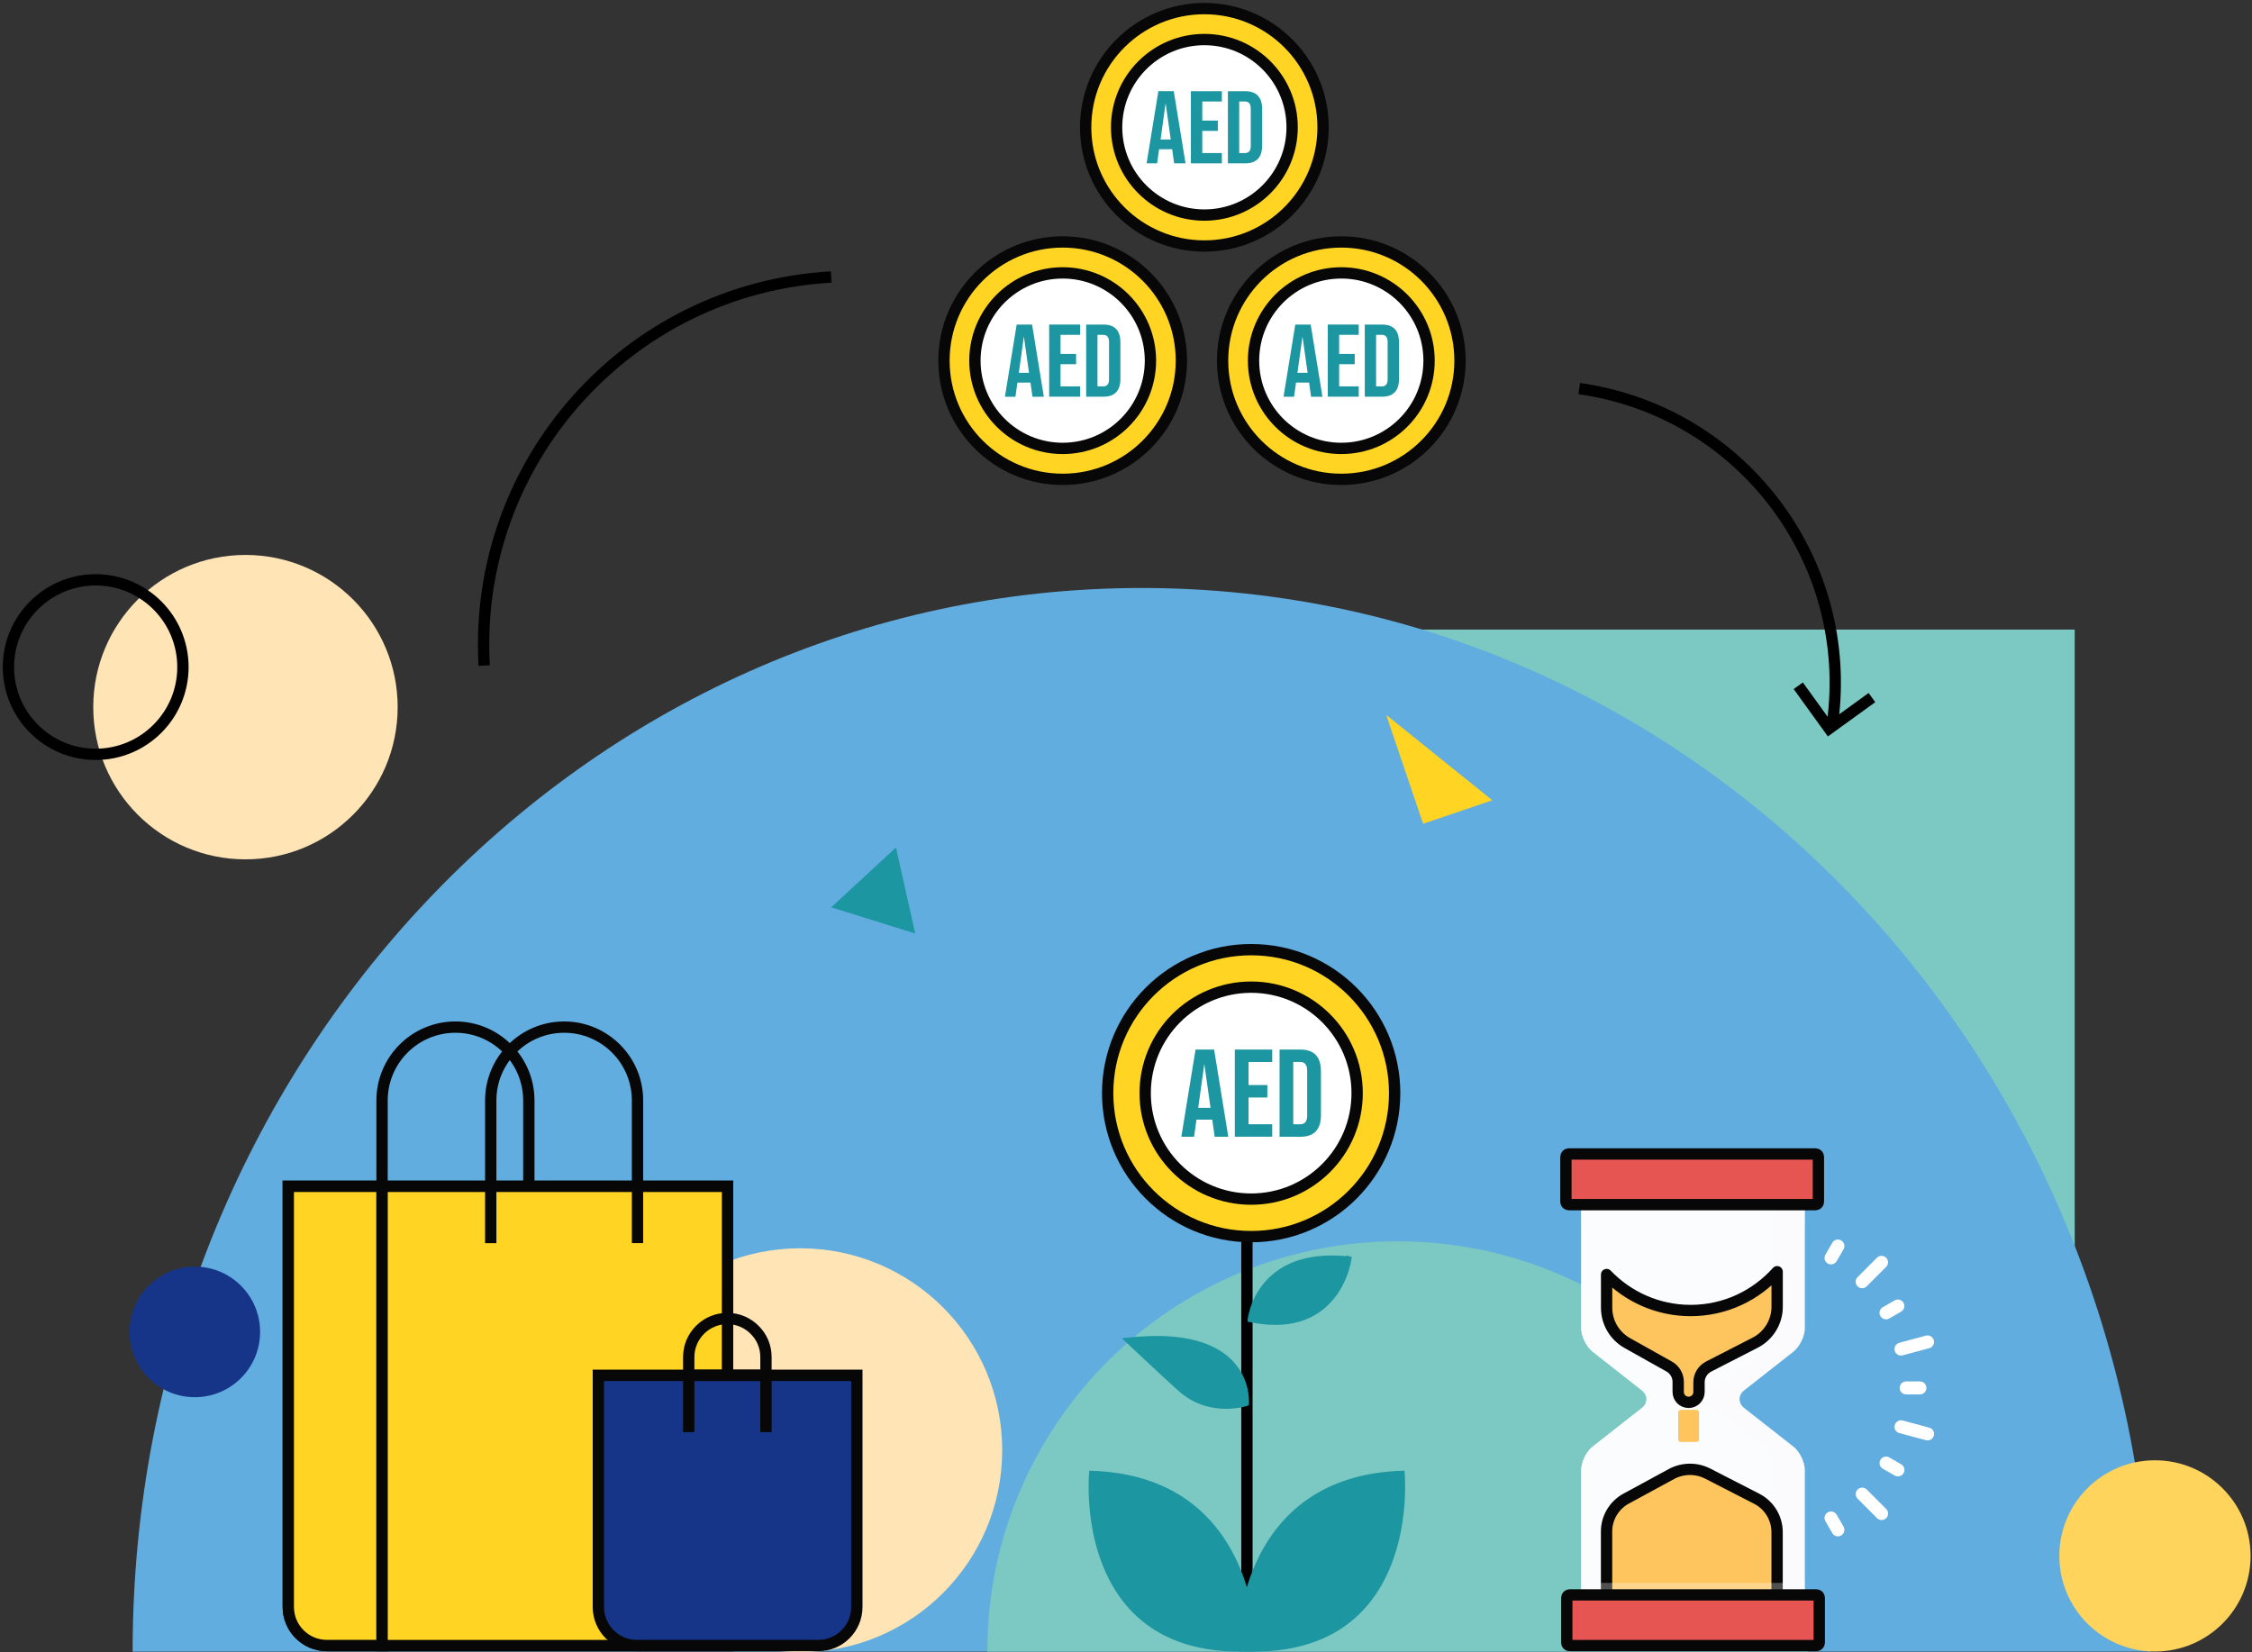 
<svg width="398" height="292" viewBox="0 0 398 292" fill="none" xmlns="http://www.w3.org/2000/svg">
<rect x="0" y="0" width="398" height="292" fill="#333333" stroke="none"/>
<g clip-path="url(#clip0_92_1183)">
<path d="M366.67 236.95V111.27H240.99C240.99 180.69 297.26 236.95 366.67 236.95Z" fill="#7CC8C2"/>
<path d="M23.44 291.91C23.44 188.08 103.28 103.92 201.78 103.92C300.28 103.92 380.11 188.08 380.11 291.91" fill="#61ADE0"/>
<path d="M174.49 291.91C174.49 251.86 206.96 219.39 247.01 219.39C287.06 219.39 319.53 251.86 319.53 291.91" fill="#7CC8C2"/>
<path d="M141.43 292C161.141 292 177.12 276.021 177.12 256.31C177.12 236.599 161.141 220.62 141.43 220.62C121.719 220.62 105.74 236.599 105.74 256.31C105.74 276.021 121.719 292 141.43 292Z" fill="#FFE4B6"/>
<path d="M158.35 149.79L146.9 160.36L161.74 164.98L158.35 149.79Z" fill="#1C96A0"/>
<path d="M34.43 246.94C40.803 246.94 45.97 241.773 45.97 235.4C45.97 229.027 40.803 223.86 34.43 223.86C28.057 223.86 22.89 229.027 22.89 235.4C22.89 241.773 28.057 246.94 34.43 246.94Z" fill="#173588"/>
<path d="M380.85 291.89C390.184 291.89 397.75 284.324 397.75 274.99C397.75 265.656 390.184 258.09 380.85 258.09C371.516 258.09 363.95 265.656 363.95 274.99C363.95 284.324 371.516 291.89 380.85 291.89Z" fill="#FED45D"/>
<path d="M279.46 285.74V259.8C279.46 258.4 280.36 256.55 281.46 255.69L290.17 248.86C291.27 247.99 291.27 246.59 290.17 245.72L281.46 238.88C280.36 238.01 279.46 236.17 279.46 234.77V209.99H318.96V234.77C318.96 236.17 318.06 238.01 316.96 238.88L308.25 245.72C307.15 246.59 307.15 247.99 308.25 248.86L316.96 255.69C318.06 256.56 318.96 258.4 318.96 259.8V285.74H279.46Z" fill="#FBFCFD"/>
<path d="M285.84 255.69L294.55 248.86C295.65 247.99 295.65 246.59 294.55 245.72L285.84 238.88C284.74 238.01 283.84 236.18 283.84 234.77V209.99H279.46V234.77C279.46 236.17 280.36 238.01 281.46 238.88L290.17 245.72C291.27 246.59 291.27 247.99 290.17 248.86L281.46 255.69C280.36 256.56 279.46 258.4 279.46 259.8V285.74H283.84V259.8C283.84 258.39 284.74 256.55 285.84 255.69Z" fill="#FBFCFD"/>
<g opacity="0.39">
<path d="M316.96 238.87C318.06 238 318.96 236.17 318.96 234.76V209.98H313.7V234.76C313.7 236.16 312.8 238 311.7 238.87L302.99 245.71C301.89 246.58 301.89 247.98 302.99 248.85L311.7 255.68C312.8 256.55 313.7 258.39 313.7 259.79V285.73H318.96V259.8C318.96 258.4 318.06 256.55 316.96 255.69L308.25 248.86C307.15 247.99 307.15 246.59 308.25 245.72L316.96 238.87Z" fill="#F9FAFC"/>
</g>
<path d="M283.94 282.64H314.07V270.79C314.07 268.3 312.68 266.03 310.47 264.89L301.82 260.45C299.8 259.41 297.39 259.44 295.39 260.52L287.4 264.86C285.26 266.02 283.93 268.25 283.93 270.69V282.64H283.94Z" fill="#FEC55E" stroke="#060706" stroke-width="2" stroke-miterlimit="10" stroke-linecap="round" stroke-linejoin="round"/>
<g opacity="0.3">
<path d="M318.96 209.99H279.46V216.48H318.96V209.99Z" fill="#FBFCFD"/>
</g>
<path d="M320.85 212.91H277.27C276.98 212.91 276.75 212.68 276.75 212.39V204.47C276.75 204.18 276.98 203.95 277.27 203.95H320.85C321.14 203.95 321.37 204.18 321.37 204.47V212.39C321.37 212.68 321.14 212.91 320.85 212.91Z" fill="#E75553" stroke="#070707" stroke-width="2" stroke-miterlimit="10" stroke-linecap="round" stroke-linejoin="round"/>
<g opacity="0.3">
<path d="M318.96 279.76H279.46V285.75H318.96V279.76Z" fill="#FBFCFD"/>
</g>
<path d="M321 290.84H277.42C277.13 290.84 276.9 290.61 276.9 290.32V282.4C276.9 282.11 277.13 281.88 277.42 281.88H321C321.29 281.88 321.52 282.11 321.52 282.4V290.32C321.52 290.6 321.29 290.84 321 290.84Z" fill="#E75553" stroke="#070707" stroke-width="2" stroke-miterlimit="10" stroke-linecap="round" stroke-linejoin="round"/>
<path d="M299.79 254.85H297.07C296.8 254.85 296.59 254.63 296.59 254.37V249.65C296.59 249.38 296.81 249.17 297.07 249.17H299.79C300.06 249.17 300.27 249.39 300.27 249.65V254.37C300.27 254.63 300.05 254.85 299.79 254.85Z" fill="#FEC55E"/>
<path d="M298.79 231.62C292.95 231.62 287.69 229.17 283.94 225.26V231.14C283.94 233.72 285.34 236.1 287.59 237.37L295 241.52C295.98 242.07 296.59 243.11 296.59 244.23V246.01C296.59 247.03 297.41 247.85 298.43 247.85C299.45 247.85 300.27 247.03 300.27 246.01V244.3C300.27 243.13 300.92 242.07 301.96 241.53L310.2 237.3C312.58 236.08 314.08 233.62 314.08 230.95V224.76C310.31 228.97 304.87 231.62 298.79 231.62Z" fill="#FEC55E" stroke="#060706" stroke-width="2" stroke-miterlimit="10" stroke-linecap="round" stroke-linejoin="round"/>
<path d="M339.31 246.45H336.88C336.24 246.45 335.73 245.94 335.73 245.3C335.73 244.67 336.24 244.15 336.88 244.15H339.31C339.94 244.15 340.46 244.66 340.46 245.3C340.46 245.94 339.94 246.45 339.31 246.45Z" fill="white"/>
<path d="M340.66 254.58C340.56 254.58 340.46 254.57 340.36 254.54L335.67 253.28C335.06 253.12 334.69 252.49 334.86 251.87C335.03 251.26 335.66 250.89 336.27 251.06L340.96 252.32C341.57 252.48 341.94 253.11 341.77 253.73C341.63 254.24 341.17 254.58 340.66 254.58Z" fill="white"/>
<path d="M335.42 260.94C335.22 260.94 335.03 260.89 334.85 260.79L332.75 259.58C332.2 259.26 332.01 258.56 332.33 258.01C332.65 257.46 333.35 257.27 333.9 257.59L336 258.8C336.55 259.12 336.74 259.82 336.42 260.37C336.21 260.73 335.82 260.94 335.42 260.94Z" fill="white"/>
<path d="M332.54 268.65C332.25 268.65 331.95 268.54 331.73 268.31L328.3 264.88C327.85 264.43 327.85 263.7 328.3 263.26C328.75 262.81 329.48 262.81 329.92 263.26L333.35 266.69C333.8 267.14 333.8 267.87 333.35 268.31C333.13 268.54 332.83 268.65 332.54 268.65Z" fill="white"/>
<path d="M324.82 271.54C324.42 271.54 324.03 271.33 323.82 270.96L322.61 268.86C322.29 268.31 322.48 267.61 323.03 267.29C323.58 266.97 324.28 267.17 324.6 267.71L325.81 269.81C326.13 270.36 325.94 271.06 325.39 271.38C325.21 271.49 325.01 271.54 324.82 271.54Z" fill="white"/>
<path d="M323.6 223.47C323.4 223.47 323.21 223.42 323.03 223.32C322.48 223 322.29 222.3 322.61 221.75L323.82 219.65C324.14 219.1 324.84 218.91 325.39 219.23C325.94 219.55 326.13 220.25 325.81 220.8L324.6 222.9C324.38 223.26 324 223.47 323.6 223.47Z" fill="white"/>
<path d="M329.1 227.68C328.81 227.68 328.51 227.57 328.29 227.34C327.84 226.89 327.84 226.16 328.29 225.72L331.72 222.29C332.17 221.84 332.9 221.84 333.34 222.29C333.79 222.74 333.79 223.47 333.34 223.91L329.91 227.34C329.69 227.57 329.39 227.68 329.1 227.68Z" fill="white"/>
<path d="M333.32 233.18C332.92 233.18 332.54 232.98 332.32 232.61C332 232.06 332.19 231.36 332.74 231.04L334.84 229.83C335.39 229.51 336.09 229.7 336.41 230.25C336.73 230.8 336.54 231.5 335.99 231.82L333.89 233.03C333.71 233.13 333.52 233.18 333.32 233.18Z" fill="white"/>
<path d="M335.97 239.58C335.46 239.58 335 239.24 334.86 238.73C334.69 238.12 335.06 237.49 335.67 237.32L340.36 236.06C340.97 235.9 341.6 236.26 341.77 236.87C341.93 237.48 341.57 238.11 340.96 238.28L336.27 239.54C336.17 239.56 336.07 239.58 335.97 239.58Z" fill="white"/>
<path d="M43.38 151.88C58.236 151.88 70.28 139.837 70.28 124.98C70.28 110.124 58.236 98.08 43.38 98.08C28.523 98.08 16.48 110.124 16.48 124.98C16.48 139.837 28.523 151.88 43.38 151.88Z" fill="#FFE4B6"/>
<path d="M85.57 117.63C83.54 81.73 111 50.99 146.9 48.96" stroke="black" stroke-width="2" stroke-miterlimit="10"/>
<path d="M323.83 128.03C327.87 99.29 307.84 72.72 279.1 68.68" stroke="black" stroke-width="2" stroke-miterlimit="10"/>
<path d="M317.81 121.2L323.27 128.76L330.83 123.29" stroke="black" stroke-width="2" stroke-miterlimit="10"/>
<path d="M16.91 133.32C25.426 133.32 32.33 126.416 32.33 117.9C32.33 109.384 25.426 102.48 16.91 102.48C8.394 102.48 1.49 109.384 1.49 117.9C1.49 126.416 8.394 133.32 16.91 133.32Z" stroke="black" stroke-width="2" stroke-miterlimit="10"/>
<path d="M244.98 126.34L263.74 141.44L251.51 145.59L244.98 126.34Z" fill="#FFD423"/>
<path d="M67.53 209.67V290.83H57.77C54.01 290.83 50.95 287.78 50.95 284.01V209.67H67.53Z" fill="#FFD423" stroke="#070707" stroke-width="2" stroke-miterlimit="10"/>
<path d="M67.53 209.67V290.83H57.77C54.01 290.83 50.95 287.78 50.95 284.01V209.67H67.53Z" fill="#FFD423" stroke="#070707" stroke-width="2" stroke-miterlimit="10"/>
<path d="M128.58 209.67L128.55 290.84H67.53V209.67H128.58Z" fill="#FFD423" stroke="#070707" stroke-width="2" stroke-miterlimit="10"/>
<path d="M128.58 209.67L128.55 290.84H67.53V209.67H128.58Z" fill="#FFD423" stroke="#070707" stroke-width="2" stroke-miterlimit="10"/>
<path d="M67.52 209.67V194.5C67.52 187.34 73.33 181.53 80.49 181.53C87.65 181.53 93.46 187.34 93.46 194.5V209.67" stroke="#070707" stroke-width="2" stroke-miterlimit="10"/>
<path d="M86.73 219.72V194.5C86.73 187.34 92.54 181.53 99.7 181.53C106.86 181.53 112.67 187.34 112.67 194.5V219.71" stroke="#070707" stroke-width="2" stroke-miterlimit="10"/>
<path d="M151.43 243.07V284.01C151.43 287.79 148.38 290.83 144.61 290.83H112.57C108.79 290.83 105.75 287.78 105.75 284.01V243.07H151.43Z" fill="#173588"/>
<path d="M151.43 243.07V284.01C151.43 287.79 148.38 290.83 144.61 290.83H112.57C108.79 290.83 105.75 287.78 105.75 284.01V243.07H151.43Z" stroke="#070707" stroke-width="2" stroke-miterlimit="10"/>
<path d="M135.37 239.85V243.07H121.72V239.85C121.72 236.09 124.78 233.03 128.54 233.03H128.57C130.45 233.04 132.14 233.8 133.36 235.03C134.61 236.25 135.37 237.96 135.37 239.85Z" stroke="#070707" stroke-width="2" stroke-miterlimit="10"/>
<path d="M135.37 253.11V243.06" stroke="#070707" stroke-width="2" stroke-miterlimit="10"/>
<path d="M121.72 253.11V243.06" stroke="#070707" stroke-width="2" stroke-miterlimit="10"/>
<path d="M220.37 218.55V280.85" stroke="black" stroke-width="2" stroke-miterlimit="10"/>
<path d="M220.35 248.1C220.35 248.1 221.7 234.26 199.13 236.81C199.13 236.81 204.85 242.22 208.53 245.54C213.88 250.36 220.35 248.1 220.35 248.1Z" fill="#1C96A0"/>
<path d="M216.68 248.99C214.28 248.99 211.12 248.37 208.28 245.82C204.64 242.54 198.93 237.14 198.87 237.09L198.28 236.53L199.08 236.44C207.78 235.45 214.02 236.75 217.62 240.29C221.1 243.72 220.73 247.96 220.72 248.13L220.7 248.37L220.47 248.45C220.44 248.47 218.89 248.99 216.68 248.99ZM199.98 237.1C201.54 238.57 205.84 242.61 208.78 245.26C213.33 249.36 218.78 248.15 219.98 247.81C220 246.88 219.85 243.53 217.08 240.81C213.77 237.56 208.02 236.31 199.98 237.1Z" fill="#1C96A0"/>
<path d="M220.88 233.28C220.88 233.28 222.08 220.64 238.49 222.45C238.48 222.44 236.68 236.59 220.88 233.28Z" fill="#1C96A0"/>
<path d="M225.4 234.16C223.96 234.16 222.42 233.99 220.8 233.65L220.47 233.58L220.5 233.25C220.52 233.05 221 228.41 225.08 225.09C228.31 222.46 232.83 221.45 238.52 222.07L238.9 222.11L238.85 222.49C238.82 222.73 238.04 228.46 233.31 231.82C231.14 233.38 228.48 234.16 225.4 234.16ZM221.3 232.98C226.04 233.91 229.93 233.31 232.88 231.21C236.66 228.52 237.78 224.09 238.04 222.77C232.75 222.26 228.55 223.23 225.55 225.66C222.33 228.3 221.49 231.88 221.3 232.98Z" fill="#1C96A0"/>
<path d="M221.12 218.56C235.126 218.56 246.48 207.206 246.48 193.2C246.48 179.194 235.126 167.84 221.12 167.84C207.114 167.84 195.76 179.194 195.76 193.2C195.76 207.206 207.114 218.56 221.12 218.56Z" fill="#FFD423" stroke="#070707" stroke-width="2" stroke-miterlimit="10"/>
<path d="M221.12 211.93C231.464 211.93 239.85 203.544 239.85 193.2C239.85 182.856 231.464 174.47 221.12 174.47C210.776 174.47 202.39 182.856 202.39 193.2C202.39 203.544 210.776 211.93 221.12 211.93Z" fill="white" stroke="#070707" stroke-width="2" stroke-miterlimit="10"/>
<path d="M221.04 233.49L220.56 232.91C229.68 225.28 238.18 221.9 238.27 221.86L238.55 222.56C238.46 222.6 230.06 225.95 221.04 233.49Z" fill="#1C96A0"/>
<path d="M220.02 248.29C220.01 248.27 218.76 246.16 215.56 243.74C212.61 241.51 207.35 238.56 199.06 237.18L199.18 236.44C207.65 237.85 213.03 240.88 216.05 243.17C219.35 245.67 220.61 247.82 220.66 247.91L220.02 248.29Z" fill="#1C96A0"/>
<path d="M221.79 291.51C221.79 291.51 222.42 261.13 192.8 260.25C192.81 260.25 189.51 293.41 221.79 291.51Z" fill="#1C96A0"/>
<path d="M219.18 291.91C210.99 291.91 204.53 289.51 199.96 284.75C195.32 279.92 193.53 273.5 192.85 268.97C192.12 264.07 192.48 260.26 192.48 260.22L192.51 259.93L192.81 259.94C199.63 260.14 205.42 261.93 210.01 265.26C213.69 267.92 216.61 271.57 218.69 276.09C222.22 283.77 222.11 291.45 222.1 291.53L222.09 291.82L221.8 291.84C220.92 291.88 220.04 291.91 219.18 291.91ZM193.1 260.57C193.03 261.55 192.88 264.84 193.49 268.89C194.16 273.32 195.9 279.6 200.43 284.31C205.29 289.37 212.37 291.69 221.48 291.21C221.46 289.75 221.21 283.03 218.11 276.32C213.5 266.31 205.08 261.02 193.1 260.57Z" fill="#1C96A0"/>
<path d="M218.94 291.51C218.94 291.51 218.31 261.13 247.93 260.25C247.93 260.25 251.22 293.41 218.94 291.51Z" fill="#1C96A0"/>
<path d="M221.55 291.91C220.69 291.91 219.82 291.88 218.92 291.83L218.63 291.81L218.62 291.52C218.62 291.44 218.5 283.76 222.03 276.08C224.11 271.56 227.03 267.91 230.71 265.25C235.3 261.92 241.09 260.14 247.91 259.93L248.21 259.92L248.24 260.21C248.24 260.25 248.61 264.06 247.87 268.96C247.19 273.49 245.41 279.9 240.76 284.74C236.2 289.5 229.74 291.91 221.55 291.91ZM219.26 291.21C228.37 291.69 235.45 289.37 240.31 284.31C244.84 279.6 246.58 273.33 247.25 268.89C247.86 264.84 247.71 261.55 247.64 260.57C235.65 261.01 227.23 266.32 222.62 276.34C219.53 283.05 219.27 289.75 219.26 291.21Z" fill="#1C96A0"/>
<path d="M214.67 200.91L214.25 197.89H211.45L211.03 200.91H208.78L211.29 185.5H214.57L217.08 200.91H214.67ZM211.76 195.8H213.94L212.84 188.03L211.76 195.8Z" fill="#1C96A0"/>
<path d="M218.23 200.91V185.5H224.84V187.7H220.66V191.77H223.98V193.97H220.66V198.7H224.84V200.9H218.23V200.91Z" fill="#1C96A0"/>
<path d="M226.14 200.91V185.5H229.84C232.24 185.5 233.45 186.78 233.45 189.31V197.1C233.45 199.63 232.24 200.91 229.84 200.91H226.14ZM228.56 198.7H229.79C230.6 198.7 231.02 198.19 231.02 197.2V189.19C231.02 188.2 230.6 187.69 229.79 187.69H228.56V198.7Z" fill="#1C96A0"/>
<path d="M237.05 84.72C248.637 84.72 258.03 75.327 258.03 63.74C258.03 52.153 248.637 42.76 237.05 42.76C225.463 42.76 216.07 52.153 216.07 63.74C216.07 75.327 225.463 84.72 237.05 84.72Z" fill="#FFD423" stroke="#070707" stroke-width="2" stroke-miterlimit="10"/>
<path d="M237.05 79.25C245.616 79.25 252.56 72.306 252.56 63.74C252.56 55.174 245.616 48.23 237.05 48.23C228.484 48.23 221.54 55.174 221.54 63.74C221.54 72.306 228.484 79.25 237.05 79.25Z" fill="white" stroke="#070707" stroke-width="2" stroke-miterlimit="10"/>
<path d="M231.71 70.12L231.36 67.62H229.05L228.7 70.12H226.84L228.92 57.36H231.64L233.72 70.12H231.71ZM229.3 65.89H231.1L230.19 59.46L229.3 65.89Z" fill="#1C96A0"/>
<path d="M234.66 70.12V57.36H240.13V59.18H236.67V62.55H239.42V64.37H236.67V68.29H240.13V70.11H234.66V70.12Z" fill="#1C96A0"/>
<path d="M241.2 70.12V57.36H244.26C246.25 57.36 247.25 58.42 247.25 60.51V66.96C247.25 69.06 246.25 70.11 244.26 70.11H241.2V70.12ZM243.2 68.29H244.22C244.89 68.29 245.24 67.87 245.24 67.05V60.42C245.24 59.6 244.89 59.18 244.22 59.18H243.2V68.29Z" fill="#1C96A0"/>
<path d="M187.81 84.72C199.397 84.72 208.79 75.327 208.79 63.74C208.79 52.153 199.397 42.76 187.81 42.76C176.223 42.76 166.83 52.153 166.83 63.74C166.83 75.327 176.223 84.72 187.81 84.72Z" fill="#FFD423" stroke="#070707" stroke-width="2" stroke-miterlimit="10"/>
<path d="M187.81 79.25C196.376 79.25 203.32 72.306 203.32 63.74C203.32 55.174 196.376 48.23 187.81 48.23C179.244 48.23 172.3 55.174 172.3 63.74C172.3 72.306 179.244 79.25 187.81 79.25Z" fill="white" stroke="#070707" stroke-width="2" stroke-miterlimit="10"/>
<path d="M182.47 70.12L182.12 67.62H179.81L179.46 70.12H177.6L179.68 57.36H182.4L184.48 70.12H182.47ZM180.06 65.89H181.86L180.95 59.46L180.06 65.89Z" fill="#1C96A0"/>
<path d="M185.42 70.12V57.36H190.89V59.18H187.43V62.55H190.18V64.37H187.43V68.29H190.89V70.11H185.42V70.12Z" fill="#1C96A0"/>
<path d="M191.96 70.12V57.36H195.02C197.01 57.36 198.01 58.42 198.01 60.51V66.96C198.01 69.06 197.01 70.11 195.02 70.11H191.96V70.12ZM193.96 68.29H194.98C195.65 68.29 196 67.87 196 67.05V60.42C196 59.6 195.65 59.18 194.98 59.18H193.96V68.29Z" fill="#1C96A0"/>
<path d="M212.85 43.48C224.437 43.48 233.83 34.087 233.83 22.5C233.83 10.913 224.437 1.52 212.85 1.52C201.263 1.52 191.87 10.913 191.87 22.5C191.87 34.087 201.263 43.48 212.85 43.48Z" fill="#FFD423" stroke="#070707" stroke-width="2" stroke-miterlimit="10"/>
<path d="M212.85 38.01C221.416 38.01 228.36 31.066 228.36 22.5C228.36 13.934 221.416 6.99 212.85 6.99C204.284 6.99 197.34 13.934 197.34 22.5C197.34 31.066 204.284 38.01 212.85 38.01Z" fill="white" stroke="#070707" stroke-width="2" stroke-miterlimit="10"/>
<path d="M207.51 28.87L207.16 26.37H204.85L204.5 28.87H202.64L204.72 16.11H207.44L209.52 28.87H207.51V28.87ZM205.11 24.65H206.91L206 18.22L205.11 24.65Z" fill="#1C96A0"/>
<path d="M210.47 28.87V16.12H215.94V17.94H212.48V21.31H215.23V23.13H212.48V27.05H215.94V28.87H210.47V28.87Z" fill="#1C96A0"/>
<path d="M217.01 28.87V16.12H220.07C222.06 16.12 223.06 17.18 223.06 19.27V25.72C223.06 27.82 222.06 28.87 220.07 28.87H217.01V28.87ZM219.01 27.05H220.03C220.7 27.05 221.05 26.63 221.05 25.81V19.18C221.05 18.36 220.7 17.94 220.03 17.94H219.01V27.05Z" fill="#1C96A0"/>
</g>
<defs>
<clipPath id="clip0_92_1183">
<rect width="398" height="292" fill="white"/>
</clipPath>
</defs>
</svg>
